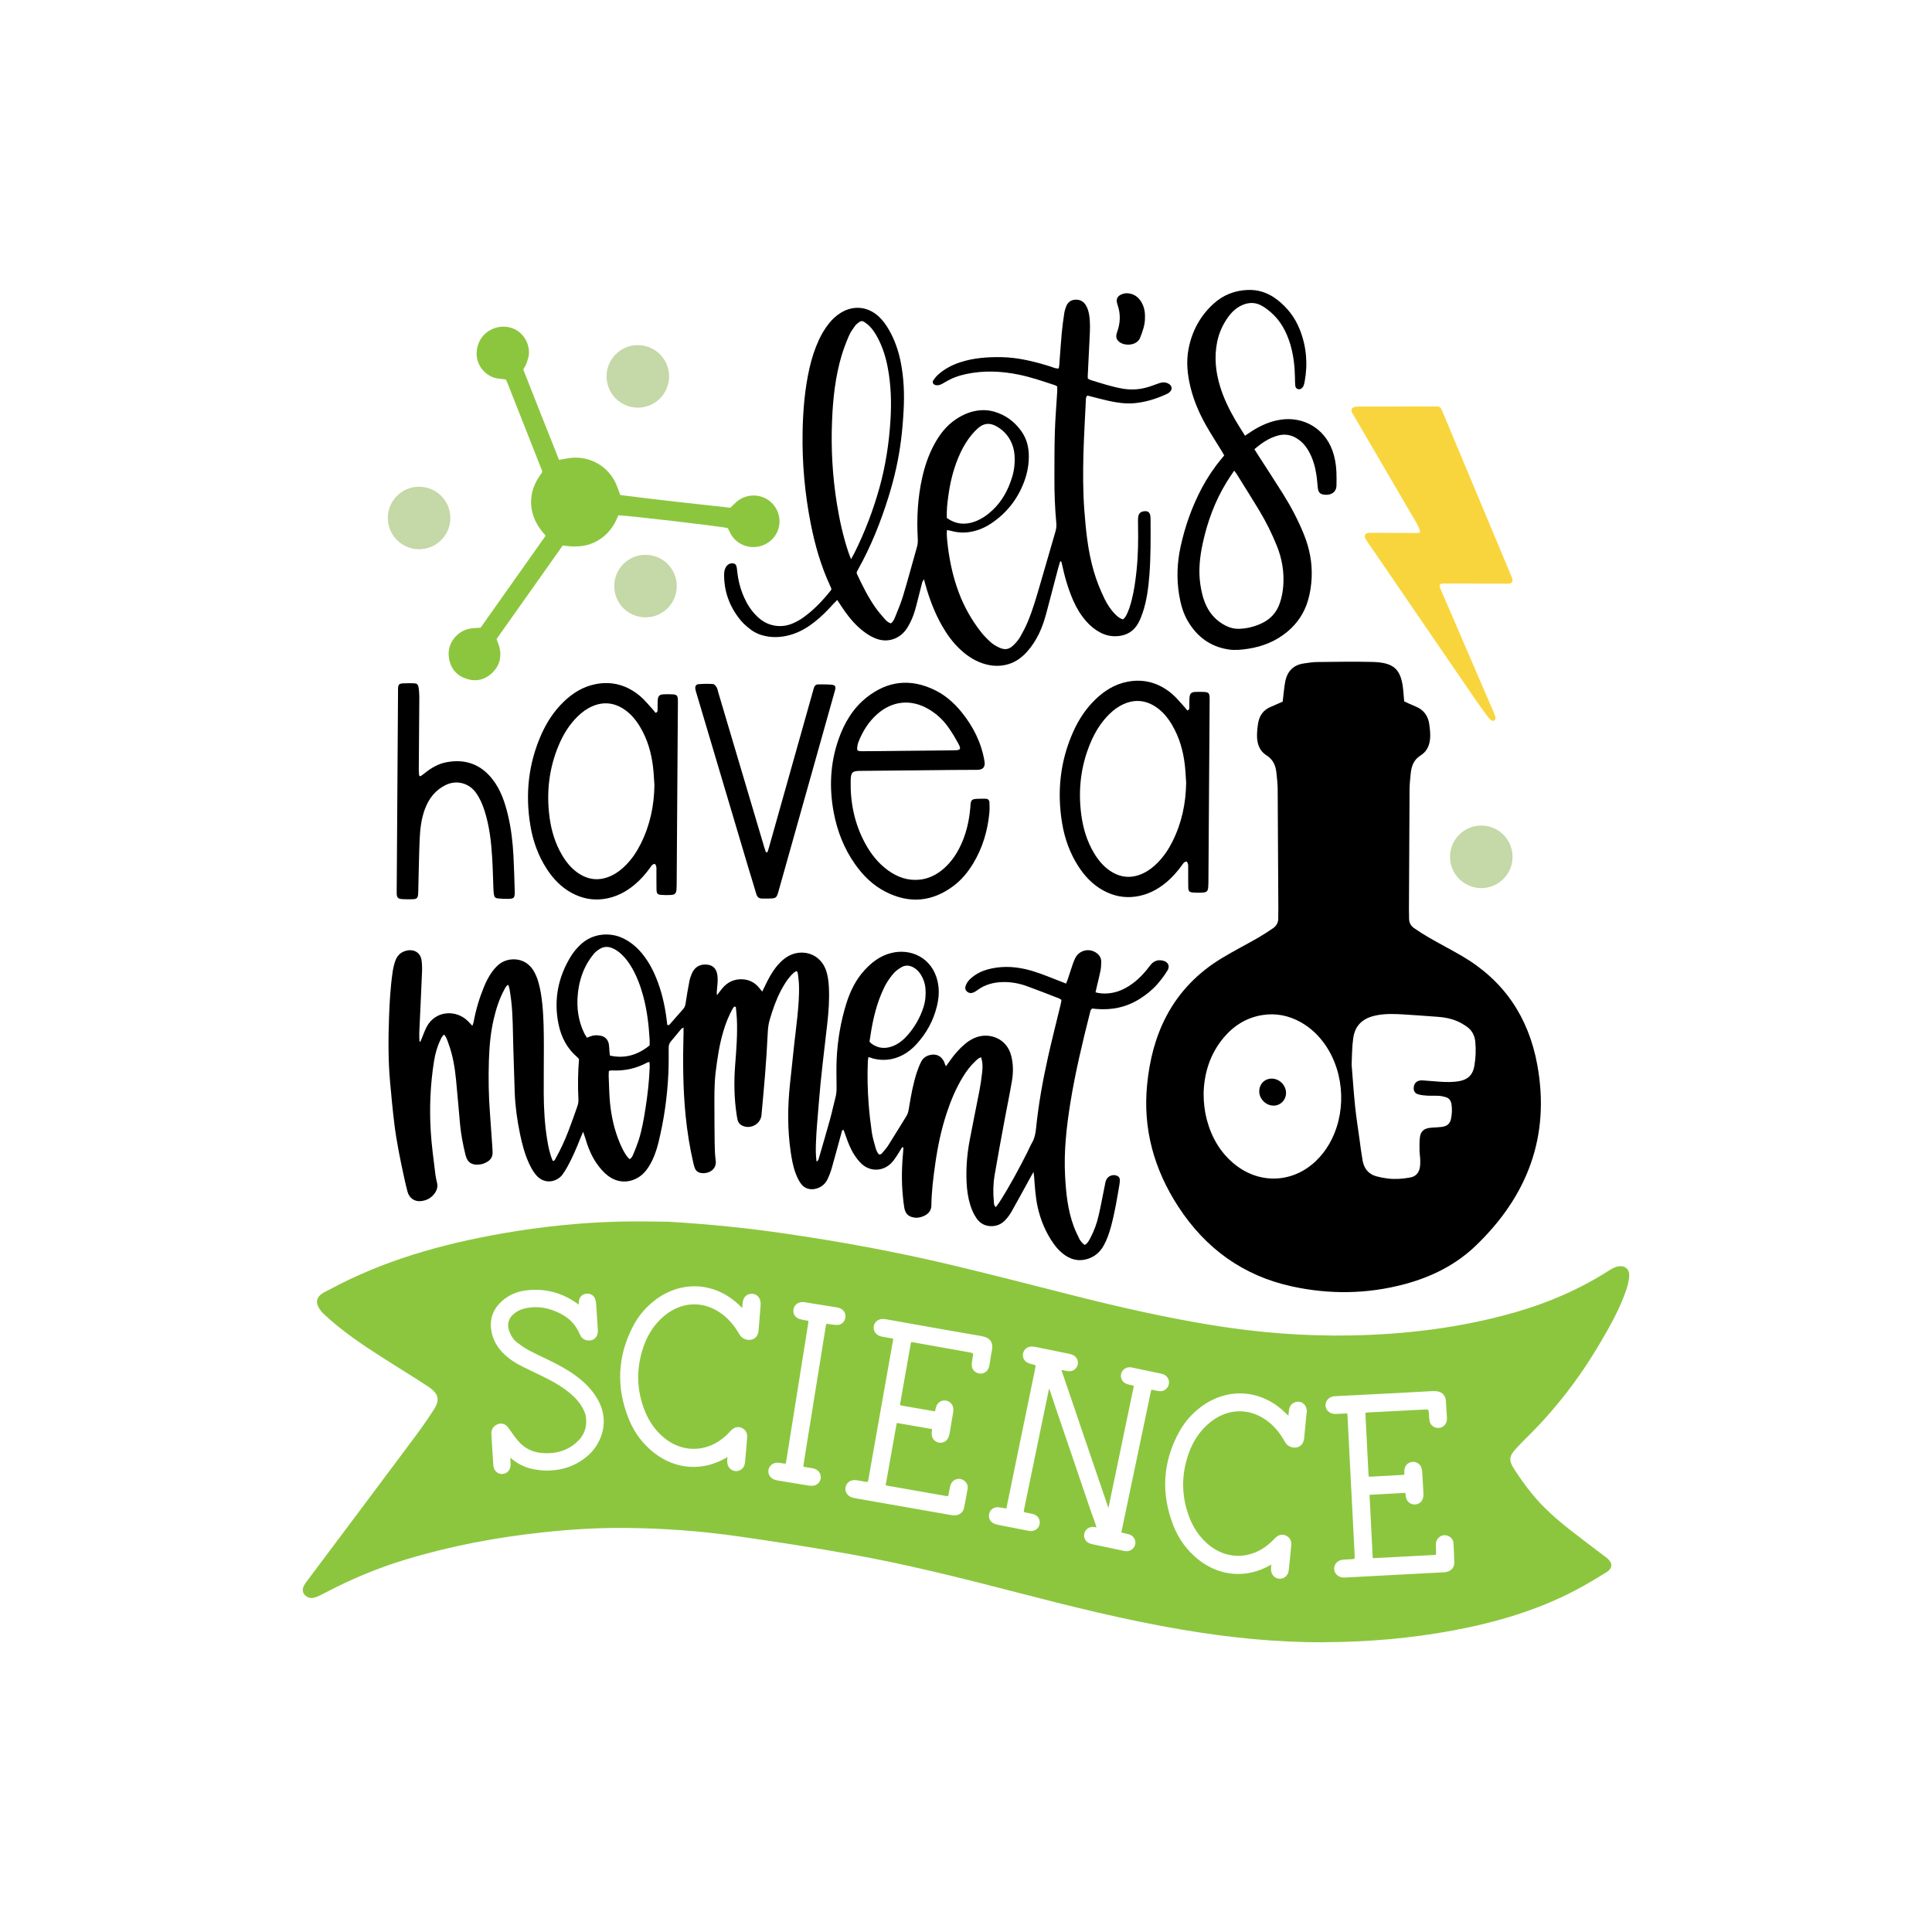 <?xml version="1.0" encoding="utf-8"?>
<!-- Generator: Adobe Illustrator 25.2.1, SVG Export Plug-In . SVG Version: 6.00 Build 0)  -->
<svg version="1.1" id="Calque_1" xmlns="http://www.w3.org/2000/svg" xmlns:xlink="http://www.w3.org/1999/xlink" x="0px" y="0px"
	 viewBox="0 0 432 432" style="enable-background:new 0 0 432 432;" xml:space="preserve">
<style type="text/css">
	.st0{fill:#E0AAAF;}
	.st1{fill:#F9D53D;}
	.st2{fill:#FBB03B;}
	.st3{fill:#CCCCCC;}
	.st4{fill:#8CC63F;}
	.st5{fill:#C5D8A7;}
	.st6{fill:#C44750;}
	.st7{fill:#998675;}
	.st8{fill:#C7B299;}
	.st9{fill:none;}
	.st10{fill:#29ABE2;}
	.st11{fill:#B3B3B3;}
	.st12{fill:#C79C52;}
	.st13{fill:#65C8D0;}
	.st14{fill:#BA9BC9;}
	.st15{fill:#A57A7F;}
	.st16{fill:#FFFFFF;}
</style>
<g>
	<g>
		<path class="st4" d="M162.72,118.07c-2.06-0.44-23.01-2.88-24.46-2.84c-0.94,2.44-2.43,4.48-4.83,5.78
			c-2.38,1.3-4.92,1.39-7.59,0.95c-4.96,7.01-9.88,13.97-14.81,20.93c0.22,0.62,0.46,1.15,0.61,1.7c0.62,2.34,0.04,4.38-1.73,6
			c-1.74,1.59-3.83,1.89-5.97,1.06c-2.25-0.88-3.43-2.67-3.61-5.08c-0.21-2.9,1.98-5.59,4.91-6.04c0.7-0.11,1.41-0.11,2.22-0.17
			c4.82-6.82,9.66-13.67,14.55-20.58c-1.85-2.02-3.07-4.22-3.24-6.94c-0.17-2.75,0.81-5.06,2.41-7.15c0.02-0.09,0.04-0.15,0.05-0.21
			c0-0.06,0.01-0.13-0.01-0.19c-2.58-6.56-5.17-13.11-7.76-19.67c-0.09-0.24-0.22-0.46-0.36-0.76c-0.51-0.06-1.01-0.15-1.51-0.19
			c-3.07-0.23-6.26-3.72-4.54-7.99c1.07-2.65,4.03-4.13,6.84-3.49c2.63,0.6,4.51,3.08,4.38,5.88c-0.03,0.69-0.27,1.39-0.5,2.06
			c-0.16,0.48-0.45,0.92-0.76,1.5c2.61,6.67,5.28,13.38,7.99,20.19c0.64-0.11,1.2-0.19,1.75-0.3c4.28-0.84,8.68,1.14,10.75,5.16
			c0.47,0.91,0.76,1.91,1.19,3.01c8.13,1.05,16.35,1.93,24.62,2.84c0.47-0.45,0.91-0.91,1.39-1.33c1.83-1.56,4.44-1.84,6.54-0.72
			c2.04,1.08,3.26,3.35,3.04,5.64c-0.24,2.45-2,4.45-4.44,5.04c-2.41,0.58-4.93-0.4-6.26-2.46
			C163.27,119.21,163.04,118.68,162.72,118.07z"/>
		<g>
			<circle class="st5" cx="93.71" cy="115.82" r="6.99"/>
			<circle class="st5" cx="144.34" cy="131.05" r="6.99"/>
			<circle class="st5" cx="142.62" cy="84.16" r="6.99"/>
			<circle class="st5" cx="331.22" cy="191.59" r="6.99"/>
		</g>
		<path class="st1" d="M312.33,90.91c-2.86,0-5.72,0-8.58,0c-0.3,0-0.62,0.02-0.91,0.09c-0.57,0.16-0.79,0.63-0.56,1.17
			c0.08,0.2,0.21,0.38,0.32,0.57c4.71,8.07,9.42,16.13,14.13,24.2c0.27,0.47,0.52,0.96,0.69,1.47c0.22,0.66,0.12,0.77-0.57,0.77
			c-2.1-0.01-4.19-0.02-6.29-0.03c-1.38-0.01-2.75-0.01-4.13-0.01c-0.22,0-0.44,0-0.65,0.06c-0.52,0.15-0.74,0.64-0.53,1.14
			c0.08,0.18,0.19,0.34,0.3,0.5c8.11,11.86,16.22,23.71,24.34,35.56c0.9,1.31,1.86,2.59,2.8,3.88c0.19,0.26,0.42,0.5,0.67,0.71
			c0.22,0.18,0.51,0.3,0.78,0.09c0.24-0.19,0.32-0.47,0.24-0.77c-0.07-0.25-0.16-0.5-0.26-0.74c-2.21-5.13-4.42-10.26-6.63-15.39
			c-1.79-4.15-3.58-8.3-5.36-12.44c-0.44-1.03-0.28-1.27,0.86-1.27c3.84,0.01,7.69,0.03,11.53,0.04c0.83,0,1.66,0.01,2.49,0.01
			c0.17,0,0.35,0,0.52-0.03c0.52-0.11,0.77-0.51,0.64-1.03c-0.05-0.21-0.14-0.41-0.22-0.61c-5.15-12.3-10.3-24.6-15.44-36.89
			c-0.07-0.16-0.14-0.32-0.21-0.48c-0.17-0.38-0.46-0.57-0.87-0.59c-0.22-0.01-0.44-0.01-0.65-0.01c-2.82,0-5.63,0-8.45,0
			C312.33,90.9,312.33,90.9,312.33,90.91z"/>
	</g>
	<g>
		<g>
			<g>
				<path d="M146.44,193.17c-0.61,0.03-0.83,0.52-1.1,0.89c-1,1.37-2.11,2.64-3.41,3.73c-2.03,1.7-4.31,2.87-6.98,3.23
					c-2.51,0.34-4.85-0.15-7.06-1.33c-2.41-1.29-4.23-3.22-5.69-5.49c-1.87-2.91-3.02-6.12-3.59-9.51
					c-1.2-7.1-0.47-13.99,2.49-20.59c1.21-2.69,2.81-5.13,4.95-7.19c2-1.93,4.3-3.37,7.06-3.92c3.76-0.76,7.1,0.22,10,2.64
					c1.06,0.89,1.93,2.01,2.88,3.03c0.22,0.23,0.39,0.5,0.57,0.72c0.47-0.08,0.48-0.39,0.48-0.68c0.01-0.65-0.01-1.3,0.02-1.95
					c0.06-1.2,0.37-1.49,1.54-1.51c0.62-0.01,1.24-0.03,1.85,0.02c0.88,0.07,1.06,0.27,1.12,1.14c0.02,0.23,0.01,0.45,0.01,0.68
					c-0.09,13.33-0.18,26.66-0.27,39.98c0,0.59,0,1.17-0.04,1.75c-0.07,0.99-0.32,1.25-1.32,1.31c-0.68,0.04-1.37,0.03-2.05-0.02
					c-0.86-0.06-1.08-0.28-1.1-1.16c-0.03-1.46-0.01-2.93-0.02-4.39C146.8,194.06,146.81,193.58,146.44,193.17z M146.33,175.55
					c-0.1-1.33-0.15-2.66-0.3-3.98c-0.37-3.19-1.24-6.24-2.9-9.02c-0.96-1.61-2.14-3.03-3.73-4.05c-2.22-1.42-4.55-1.62-6.97-0.57
					c-1.24,0.54-2.31,1.33-3.27,2.27c-1.86,1.82-3.2,4-4.21,6.39c-2.19,5.18-2.81,10.58-2.07,16.14c0.4,3.02,1.27,5.9,2.84,8.54
					c0.91,1.52,2.01,2.88,3.48,3.9c2.4,1.66,4.92,1.87,7.56,0.61c1.22-0.58,2.26-1.4,3.2-2.36c1.38-1.4,2.46-3.02,3.33-4.78
					C145.35,184.52,146.27,180.14,146.33,175.55z"/>
				<path d="M192.5,172.37c-1.98,0-2.25,0.29-2.29,2.27c-0.09,4.91,0.88,9.58,3.23,13.92c1.29,2.39,2.94,4.48,5.16,6.08
					c2.12,1.52,4.45,2.34,7.09,2.05c1.8-0.2,3.37-0.92,4.79-2.02c1.74-1.36,3.04-3.09,4.04-5.04c1.46-2.85,2.18-5.91,2.45-9.09
					c0.01-0.16,0.02-0.32,0.03-0.48c0.09-1.16,0.31-1.38,1.45-1.44c0.64-0.03,1.28-0.02,1.91-0.02c0.53,0,0.86,0.29,0.88,0.81
					c0.03,0.79,0.06,1.59-0.02,2.38c-0.39,4.02-1.52,7.82-3.62,11.29c-1.17,1.93-2.58,3.65-4.39,5.01
					c-4.78,3.58-9.87,4.03-15.18,1.32c-2.85-1.45-5.06-3.64-6.88-6.24c-2.42-3.45-3.92-7.29-4.71-11.42
					c-1.06-5.56-0.82-11.05,1.06-16.43c1.29-3.68,3.23-6.96,6.33-9.41c4.65-3.67,9.71-4.23,15.06-1.67c2.43,1.16,4.42,2.9,6.11,4.98
					c2.62,3.23,4.43,6.83,5.13,10.97c0.21,1.26-0.25,1.96-1.67,1.95C214.08,172.12,196.78,172.36,192.5,172.37z M211,167.8
					c0.8,0,1.6-0.02,2.39-0.03c1.4-0.02,1.57-0.26,0.89-1.51c-0.69-1.26-1.42-2.5-2.25-3.66c-1.17-1.66-2.65-3.02-4.42-4.05
					c-3.88-2.27-8.05-1.87-11.43,1.1c-1.96,1.72-3.3,3.88-4.24,6.29c-0.16,0.41-0.24,0.86-0.28,1.3c-0.04,0.52,0.12,0.67,0.66,0.72
					c0.16,0.02,0.32,0.01,0.48,0.01C196.26,167.98,208.39,167.8,211,167.8z"/>
				<path d="M171.61,190.55c0.1-0.31,0.21-0.63,0.3-0.94c3.3-11.71,6.6-23.42,9.89-35.13c0.07-0.23,0.13-0.46,0.2-0.7
					c0.15-0.49,0.48-0.75,0.99-0.75c0.93,0.01,1.87-0.01,2.8,0.06c1,0.07,1.18,0.36,0.89,1.37c-1.38,4.93-2.76,9.85-4.15,14.77
					c-2.81,9.98-5.61,19.96-8.42,29.94c-0.47,1.67-0.54,1.72-2.27,1.75c-0.45,0.01-0.9,0-1.35,0c-0.71,0.01-1.16-0.26-1.37-0.99
					c-0.56-1.96-1.19-3.9-1.77-5.85c-3.87-12.98-7.73-25.97-11.59-38.96c-0.11-0.36-0.23-0.73-0.28-1.1
					c-0.08-0.59,0.15-0.99,0.74-1.04c1.06-0.08,2.14-0.1,3.21-0.03c0.28,0.02,0.61,0.4,0.79,0.7c0.2,0.31,0.26,0.71,0.36,1.08
					c3.41,11.49,6.83,22.99,10.24,34.48c0.13,0.45,0.29,0.89,0.43,1.34C171.39,190.56,171.5,190.56,171.61,190.55z"/>
				<path d="M94.01,173.58c0.33-0.23,0.66-0.46,0.97-0.71c1.45-1.17,3.04-2.1,4.88-2.44c4.15-0.77,7.62,0.44,10.24,3.79
					c1.84,2.34,2.77,5.1,3.46,7.95c0.73,3.01,1.08,6.08,1.25,9.16c0.14,2.56,0.19,5.13,0.28,7.7c0,0.14,0.01,0.28,0.01,0.42
					c0,1.33-0.16,1.51-1.48,1.54c-0.73,0.02-1.46-0.03-2.18-0.09c-0.7-0.06-0.89-0.25-1.01-0.95c-0.07-0.41-0.08-0.83-0.1-1.24
					c-0.09-2.32-0.14-4.65-0.28-6.97c-0.21-3.5-0.61-6.98-1.67-10.35c-0.46-1.46-1.05-2.86-1.95-4.12
					c-1.56-2.18-4.33-2.92-6.75-1.75c-2.31,1.12-3.77,3-4.66,5.36c-0.81,2.17-1.08,4.45-1.18,6.74c-0.15,3.5-0.2,7-0.29,10.5
					c-0.02,0.62,0,1.25-0.06,1.87c-0.07,0.79-0.33,1.04-1.12,1.08c-0.73,0.03-1.46,0.02-2.19-0.01c-1.28-0.06-1.49-0.3-1.48-1.57
					c0.02-2.85,0.04-5.69,0.06-8.54c0.08-12.14,0.16-24.29,0.24-36.43c0-0.17,0-0.35,0-0.52c0.04-0.95,0.23-1.15,1.18-1.2
					c0.76-0.04,1.53-0.04,2.29-0.02c0.74,0.02,1,0.21,1.12,0.95c0.12,0.71,0.17,1.45,0.17,2.17c-0.03,5.45-0.08,10.89-0.12,16.34
					c0,0.4,0.06,0.8,0.09,1.2C93.83,173.49,93.92,173.53,94.01,173.58z"/>
			</g>
			<path d="M265.34,192.64c-0.61,0.03-0.83,0.52-1.1,0.89c-1,1.37-2.11,2.64-3.41,3.73c-2.03,1.7-4.31,2.87-6.98,3.23
				c-2.51,0.34-4.85-0.15-7.06-1.33c-2.41-1.29-4.23-3.22-5.69-5.49c-1.87-2.91-3.02-6.12-3.59-9.51c-1.2-7.1-0.47-13.99,2.49-20.59
				c1.21-2.69,2.81-5.13,4.95-7.19c2-1.93,4.3-3.37,7.06-3.92c3.76-0.76,7.1,0.22,10,2.64c1.06,0.89,1.93,2.01,2.88,3.03
				c0.22,0.23,0.39,0.5,0.57,0.72c0.47-0.08,0.48-0.39,0.48-0.68c0.01-0.65-0.01-1.3,0.02-1.95c0.06-1.2,0.37-1.49,1.54-1.51
				c0.62-0.01,1.24-0.03,1.85,0.02c0.88,0.07,1.06,0.27,1.12,1.14c0.02,0.23,0.01,0.45,0.01,0.68c-0.09,13.33-0.18,26.66-0.27,39.98
				c0,0.59,0,1.17-0.04,1.75c-0.07,0.99-0.32,1.25-1.32,1.31c-0.68,0.04-1.37,0.03-2.05-0.02c-0.86-0.06-1.08-0.28-1.1-1.16
				c-0.03-1.46-0.01-2.93-0.02-4.39C265.7,193.53,265.71,193.04,265.34,192.64z M265.23,175.02c-0.1-1.33-0.15-2.66-0.3-3.98
				c-0.37-3.19-1.24-6.24-2.9-9.02c-0.96-1.61-2.14-3.03-3.73-4.05c-2.22-1.42-4.55-1.62-6.97-0.57c-1.24,0.54-2.31,1.33-3.27,2.27
				c-1.86,1.82-3.2,4-4.21,6.39c-2.19,5.18-2.81,10.58-2.07,16.14c0.4,3.02,1.27,5.9,2.84,8.54c0.91,1.52,2.01,2.88,3.48,3.9
				c2.4,1.66,4.92,1.87,7.56,0.61c1.22-0.58,2.26-1.4,3.2-2.36c1.38-1.4,2.46-3.02,3.33-4.78
				C264.25,183.99,265.16,179.61,265.23,175.02z"/>
		</g>
		<path class="st4" d="M341.27,321.55c6.53-6.4,11.95-13.5,16.47-21.17c2.26-3.84,4.44-7.71,5.87-11.88
			c0.35-1.03,0.62-2.11,0.69-3.18c0.11-1.84-1.41-2.69-3.29-1.9c-0.54,0.23-1.04,0.55-1.53,0.86c-6.38,4.04-13.31,7.05-20.74,9.17
			c-11.96,3.42-24.25,4.93-36.77,5.16c-10.47,0.19-20.83-0.65-31.12-2.33c-10.21-1.67-20.26-3.94-30.25-6.46
			c-9.29-2.35-18.57-4.76-27.9-6.98c-12.42-2.95-24.99-5.26-37.68-7.09c-7.92-1.14-15.87-1.98-25.56-2.57
			c-2.48-0.01-6.65-0.13-10.82-0.03c-8.79,0.21-17.51,1.12-26.14,2.62c-13.66,2.37-26.79,6.08-38.81,12.58
			c-0.52,0.28-1.08,0.5-1.56,0.82c-1.26,0.81-1.58,1.86-0.91,3.11c0.31,0.57,0.72,1.12,1.21,1.57c1.06,0.99,2.18,1.95,3.32,2.87
			c4.23,3.39,8.88,6.28,13.51,9.2c2.2,1.39,4.42,2.75,6.58,4.2c2.2,1.47,2.57,2.86,1.22,4.99c-1.41,2.22-2.96,4.39-4.54,6.52
			c-7.85,10.53-15.74,21.04-23.62,31.56c-0.34,0.45-0.68,0.9-0.94,1.39c-0.44,0.84-0.31,1.62,0.33,2.19
			c0.66,0.59,1.47,0.68,2.28,0.38c0.81-0.3,1.57-0.7,2.33-1.1c5.66-2.96,11.56-5.44,17.77-7.32c10.02-3.03,20.3-4.98,30.79-6.1
			c6.05-0.65,12.13-1.03,18.22-0.98c8.63,0.06,17.22,0.7,25.73,1.93c8.23,1.18,16.45,2.45,24.62,3.92
			c12.49,2.23,24.75,5.3,36.97,8.47c12.28,3.19,24.58,6.27,37.16,8.4c10.48,1.78,21.02,2.89,31.71,2.84
			c9.86-0.05,19.61-0.85,29.25-2.67c9.5-1.79,18.65-4.49,27.08-8.91c2.37-1.24,4.65-2.62,6.92-4.01c1.5-0.92,1.54-2.1,0.24-3.2
			c-0.28-0.24-0.59-0.44-0.88-0.67c-2.26-1.72-4.54-3.43-6.78-5.17c-3.37-2.62-6.59-5.39-9.21-8.64c-1.41-1.75-2.73-3.58-3.93-5.46
			c-1.29-2.02-1.11-2.94,0.54-4.69C339.81,323.03,340.53,322.28,341.27,321.55z M131.69,325.27c-2.77,2.53-6.19,3.71-10.15,3.53
			c-0.59-0.03-1.22-0.1-1.93-0.22c-2.07-0.35-3.91-1.23-5.47-2.63c-0.01-0.01-0.02-0.02-0.03-0.03c0,0.03,0,0.06,0,0.08
			c0,0.27,0.01,0.51,0.03,0.76c0.02,0.25,0.03,0.5,0.03,0.74c0,1.14-0.72,1.99-1.76,2.08c-0.03,0-0.05,0-0.08,0.01
			c-0.48,0.02-0.94-0.13-1.3-0.44c-0.41-0.35-0.66-0.87-0.71-1.45c-0.17-2.35-0.31-4.7-0.45-7.05c-0.05-0.91,0.36-1.65,1.16-2.08
			c0.87-0.46,1.81-0.29,2.45,0.44c0.13,0.15,0.24,0.31,0.35,0.48c0.06,0.09,0.11,0.17,0.18,0.26c0.18,0.24,0.36,0.48,0.53,0.73
			c0.41,0.57,0.84,1.15,1.29,1.68c1.38,1.62,3.14,2.54,5.22,2.72c3.19,0.29,5.76-0.49,7.86-2.35c1.67-1.48,2.38-3.34,2.13-5.54
			c-0.07-0.66-0.31-1.31-0.77-2.17c-0.64-1.19-1.58-2.27-2.93-3.39c-1.37-1.14-2.98-2.15-5.06-3.2c-1.14-0.58-2.3-1.13-3.45-1.69
			c-0.68-0.33-1.36-0.66-2.04-0.99c-1.54-0.76-2.81-1.61-3.89-2.6c-1.77-1.63-2.8-3.55-3.08-5.7c-0.32-2.5,0.51-4.64,2.48-6.38
			c1.46-1.29,3.24-2.07,5.29-2.33c4.33-0.54,8.31,0.53,11.81,3.17c0-0.02,0-0.03,0-0.05l0-0.15c0.01-0.28,0.02-0.6,0.11-0.91
			c0.24-0.77,0.81-1.25,1.62-1.33c0.86-0.09,1.61,0.35,1.91,1.09c0.14,0.34,0.22,0.74,0.26,1.22c0.11,1.52,0.2,3.05,0.3,4.58
			l0.07,1.06c0.01,0.2,0.02,0.41,0,0.62c-0.06,0.89-0.56,1.57-1.34,1.81c-0.88,0.27-1.86-0.04-2.38-0.75
			c-0.14-0.19-0.23-0.39-0.31-0.58c-0.85-2.01-2.27-3.54-4.2-4.54c-2.69-1.39-5.25-1.81-7.86-1.27c-1.01,0.21-1.89,0.61-2.61,1.2
			c-1.29,1.05-1.67,2.44-1.08,4.01c0.4,1.06,0.99,1.9,1.77,2.49c0.69,0.53,1.62,1.2,2.6,1.72c1.09,0.58,2.23,1.12,3.33,1.65
			c0.62,0.3,1.24,0.6,1.86,0.9c2.64,1.31,4.65,2.56,6.34,3.95c1.65,1.36,2.92,2.83,3.87,4.51
			C136.4,317.67,134.55,322.65,131.69,325.27z M170.06,292.03l-0.01,0.1c-0.03,0.35-0.09,1.15-0.16,2.03
			c-0.1,1.3-0.22,2.78-0.27,3.34c-0.14,1.41-0.94,1.89-1.58,2.04c-0.97,0.23-2.01-0.16-2.58-0.98c-0.13-0.18-0.24-0.37-0.35-0.56
			l-0.17-0.28c-0.91-1.48-1.96-2.68-3.2-3.67c-4.04-3.21-9.04-3.19-13.05,0.05c-2.21,1.79-3.84,4.18-4.83,7.11
			c-1.68,4.95-1.53,9.87,0.47,14.62c0.77,1.84,1.87,3.48,3.28,4.87c4.34,4.31,10.47,4.37,14.9,0.15c0.19-0.18,0.37-0.37,0.54-0.56
			c0.15-0.16,0.3-0.32,0.45-0.47c0.72-0.72,1.57-0.91,2.38-0.53c0.82,0.38,1.25,1.13,1.19,2.05c-0.16,2.21-0.32,4.04-0.5,5.78
			c-0.11,1.07-0.96,1.84-2.01,1.83c-0.05,0-0.1,0-0.15-0.01c-0.98-0.09-1.73-0.9-1.79-1.99c-0.02-0.26,0-0.53,0.02-0.79
			c0.01-0.12,0.02-0.24,0.02-0.37c-0.03,0.02-0.06,0.04-0.09,0.06l-0.13,0.08c-5.27,3.1-11.29,2.71-16.12-1.02
			c-2.53-1.96-4.44-4.48-5.67-7.49c-2.94-7.17-2.61-14.24,0.98-21.02c1.17-2.21,2.8-4.12,4.84-5.69c5.56-4.25,12.63-4.11,18.01,0.37
			c0.31,0.25,0.59,0.53,0.88,0.81c0.2,0.19,0.4,0.38,0.6,0.57c0.02-0.18,0.04-0.37,0.05-0.55c0.03-0.35,0.06-0.71,0.13-1.05
			c0.2-0.96,1.05-1.62,2.03-1.57c0.92,0.03,1.65,0.69,1.85,1.63c0.04,0.21,0.06,0.43,0.06,0.65
			C170.09,291.74,170.08,291.89,170.06,292.03z M187.27,296.26c-0.41,0.01-0.82-0.04-1.21-0.09l-0.37-0.05
			c-0.19-0.02-0.38-0.05-0.58-0.08l-0.31-0.05c-0.1,0.24-0.13,0.42-0.16,0.6l-4.91,30.51c-0.06,0.38-0.12,0.77-0.09,0.87
			c0.05,0.01,0.43,0.07,0.8,0.13l0.39,0.06c0.36,0.05,0.72,0.11,1.07,0.2c0.84,0.21,1.39,0.73,1.58,1.5l0,0
			c0.13,0.53,0.03,1.09-0.29,1.54c-0.31,0.45-0.8,0.74-1.35,0.81c-0.37,0.04-0.78,0.01-1.29-0.07c-2.1-0.34-4.2-0.69-6.3-1.04
			l-0.22-0.04c-0.26-0.04-0.52-0.1-0.77-0.18c-1.01-0.32-1.6-1.23-1.43-2.2c0.17-0.97,1.04-1.65,2.07-1.62
			c0.25,0.01,0.5,0.05,0.75,0.09l0.19,0.03c0.25,0.04,0.73,0.12,0.83,0.08c0.05-0.07,0.13-0.56,0.18-0.85
			c0.43-2.69,1.55-9.69,2.62-16.4c0.93-5.84,1.83-11.46,2.2-13.8c0.06-0.36,0.12-0.77,0.09-0.87c-0.05-0.01-0.43-0.07-0.8-0.14
			c-0.48-0.08-0.93-0.17-1.36-0.33c-0.81-0.32-1.29-1.11-1.19-1.98c0.1-0.9,0.75-1.57,1.66-1.71c0.28-0.04,0.55-0.05,0.79-0.01
			c2.45,0.39,4.91,0.78,7.35,1.18c0.31,0.05,0.63,0.17,0.92,0.34c0.74,0.45,1.08,1.29,0.85,2.15
			C188.79,295.66,188.08,296.24,187.27,296.26z M218.96,307.12c-1.01-0.16-1.73-1.01-1.68-2.03c0.02-0.42,0.09-0.84,0.16-1.24
			l0.08-0.48c0.12-0.81,0.12-0.81-0.69-0.97c-0.85-0.17-1.7-0.32-2.56-0.46l-1.06-0.19l-8.82-1.57c-0.14-0.03-0.29-0.06-0.43-0.06
			c-0.16-0.01-0.21,0.01-0.22,0.01c0,0-0.03,0.05-0.07,0.2c-0.03,0.09-0.04,0.19-0.06,0.29l-0.02,0.14l-2.28,12.9
			c-0.02,0.08-0.03,0.16-0.04,0.24c-0.02,0.19-0.01,0.25-0.01,0.28c0.01-0.01,0.06,0.03,0.22,0.07c0.12,0.04,0.25,0.05,0.38,0.08
			l1.25,0.22c1.83,0.32,3.66,0.64,5.49,0.95c0.33,0.06,0.45,0.06,0.49,0.05c-0.02-0.01,0.03-0.17,0.09-0.44
			c0.07-0.31,0.13-0.6,0.27-0.87c0.39-0.78,1.19-1.2,2.04-1.07c0.89,0.14,1.55,0.8,1.66,1.7c0.04,0.31,0.03,0.65-0.03,1.01
			c-0.26,1.58-0.53,3.16-0.81,4.74c-0.07,0.38-0.18,0.71-0.33,0.98c-0.39,0.72-1.18,1.11-1.99,0.98c-0.85-0.15-1.53-0.79-1.64-1.63
			c-0.05-0.35-0.01-0.69,0.02-1.02l0.02-0.2c0-0.04,0.01-0.11,0.01-0.18c-0.02,0-0.05-0.01-0.08-0.02
			c-2.52-0.45-5.04-0.89-7.57-1.32c-0.13-0.02-0.19-0.02-0.21-0.02c0,0.01-0.03,0.07-0.07,0.24l-0.59,3.3
			c-0.6,3.36-1.19,6.71-1.79,10.07c-0.03,0.16-0.04,0.26-0.04,0.32c0.06,0.02,0.15,0.04,0.31,0.07c4.36,0.77,8.73,1.54,13.1,2.3
			c0.39,0.07,0.49,0.04,0.51,0.03c0.02-0.02,0.08-0.11,0.17-0.54c0.04-0.2,0.08-0.4,0.11-0.6c0.07-0.41,0.15-0.83,0.27-1.24
			c0.2-0.68,0.71-1.19,1.36-1.39c0.63-0.18,1.3-0.03,1.81,0.4c0.55,0.47,0.79,1.09,0.67,1.74c-0.26,1.49-0.51,2.94-0.82,4.35
			c-0.21,0.95-1.02,1.58-2.07,1.6c-0.36,0.01-0.71-0.06-1.02-0.11c-7.05-1.23-14.07-2.47-21.09-3.7l-0.16-0.03
			c-0.05-0.01-0.11-0.02-0.16-0.03c-0.15-0.03-0.29-0.06-0.44-0.1c-1.08-0.31-1.73-1.29-1.54-2.32c0.19-1,1.11-1.68,2.18-1.6
			c0.34,0.02,0.67,0.09,1.01,0.15l0.76,0.14c0.19,0.03,0.38,0.07,0.57,0.1c0.44,0.06,0.46,0.07,0.57-0.41
			c0.05-0.21,0.09-0.43,0.12-0.64l0.03-0.2c0.42-2.4,1.47-8.29,2.53-14.29c1.14-6.41,2.3-12.96,2.75-15.53l0.04-0.19
			c0.03-0.14,0.05-0.28,0.07-0.42c0.02-0.17,0.03-0.26,0.03-0.32c-0.05-0.02-0.15-0.04-0.34-0.08c-0.36-0.07-0.73-0.13-1.09-0.2
			l-0.76-0.13c-0.17-0.03-0.37-0.07-0.55-0.11c-1.11-0.29-1.77-1.22-1.6-2.26c0.17-1.07,1.15-1.75,2.33-1.63
			c0.2,0.02,0.4,0.05,0.6,0.09l5.84,1.04c5.09,0.91,10.19,1.81,15.29,2.68c1.02,0.2,1.69,0.54,2.08,1.11
			c0.37,0.56,0.46,1.27,0.26,2.19c-0.13,0.61-0.23,1.23-0.32,1.85c-0.05,0.33-0.1,0.65-0.15,0.97c-0.04,0.26-0.09,0.56-0.19,0.86
			C220.8,306.72,219.93,307.27,218.96,307.12z M259.18,311.06c-0.33-0.04-0.65-0.11-0.98-0.18l-0.38-0.08l-0.26-0.05
			c-0.07-0.01-0.14,0.03-0.16,0.1l-6.67,31.82c0.14,0.04,0.27,0.07,0.39,0.1c0.16,0.04,0.32,0.07,0.47,0.1
			c0.32,0.07,0.64,0.13,0.94,0.24l0,0c0.93,0.31,1.48,1.21,1.32,2.15c-0.17,0.96-1.05,1.64-2.06,1.59c-0.21-0.01-0.43-0.06-0.63-0.1
			l-0.42-0.09c-2.12-0.44-4.24-0.89-6.36-1.34c-0.31-0.07-0.64-0.15-0.95-0.31c-0.78-0.41-1.19-1.32-0.97-2.16
			c0.23-0.88,1.05-1.47,1.98-1.43c0.15,0.01,0.29,0.03,0.44,0.06c0.09,0.02,0.18,0.03,0.28,0.04c0.01,0,0.01,0,0.02,0
			c-0.24-0.83-0.54-1.64-0.83-2.43c-0.21-0.57-0.42-1.14-0.61-1.71c-0.35-1.06-0.71-2.11-1.07-3.16l-5.77-16.95
			c-0.36-1.08-0.73-2.15-1.1-3.23c-0.17-0.49-0.33-0.98-0.49-1.47c-0.23-0.7-0.46-1.42-0.73-2.12c-0.3,1.44-0.6,2.88-0.9,4.32
			l-4.62,22.37c-0.06,0.28-0.17,0.8-0.12,0.92c0.08,0.08,0.64,0.19,0.93,0.25l0.27,0.05c0.31,0.06,0.62,0.12,0.92,0.21
			c1.01,0.3,1.58,1.18,1.4,2.17c-0.18,1.03-1.05,1.68-2.13,1.6c-0.2-0.02-0.41-0.06-0.61-0.1l-1.19-0.23
			c-1.74-0.34-3.48-0.68-5.22-1.03c-0.03-0.01-0.06-0.01-0.09-0.02c-0.3-0.06-0.66-0.15-1-0.31c-0.79-0.36-1.21-1.16-1.07-2.02
			c0.15-0.87,0.79-1.5,1.64-1.59c0.34-0.04,0.68,0.01,0.99,0.05l0.14,0.02c0.34,0.04,0.67,0.14,1.01,0.18c0.06,0.01,0.1,0,0.1,0
			c0.03-0.19,0.06-0.3,0.08-0.41l0.03-0.16l6.27-30.42c0.07-0.35,0.18-0.89,0.13-1c-0.08-0.09-0.61-0.22-0.99-0.31
			c-0.37-0.09-0.68-0.21-0.94-0.37c-0.69-0.42-1.03-1.24-0.85-2.03c0.19-0.83,0.89-1.43,1.74-1.49c0.33-0.02,0.69,0.01,1.07,0.08
			c2.5,0.5,5,1.01,7.5,1.53c0,0,0.01,0,0.01,0c0.41,0.09,0.75,0.21,1.03,0.38c0.73,0.44,1.08,1.32,0.85,2.13
			c-0.25,0.85-1.06,1.44-1.92,1.39c-0.31-0.02-0.63-0.08-0.94-0.14c-0.14-0.03-0.29-0.06-0.43-0.08l-0.33-0.05
			c0.01,0.05,0.03,0.11,0.05,0.16l0.06,0.17c1.04,3.06,2.08,6.12,3.12,9.17l0.92,2.72c2.12,6.21,4.23,12.42,6.35,18.63l0.03-0.12
			l5.66-27.18c-0.19-0.09-0.33-0.12-0.48-0.15l-0.3-0.07c-0.3-0.06-0.61-0.13-0.91-0.25c-0.86-0.34-1.35-1.25-1.17-2.16
			c0.19-0.94,1.03-1.58,2.01-1.54c0.21,0.01,0.41,0.05,0.62,0.1c2.09,0.44,4.09,0.86,6.1,1.28c0.27,0.06,0.48,0.1,0.68,0.18
			c0.97,0.36,1.5,1.32,1.26,2.27C261.1,310.58,260.19,311.19,259.18,311.06z M292.13,316.15l-0.01,0.1
			c-0.04,0.35-0.11,1.14-0.19,2.03c-0.12,1.29-0.26,2.78-0.32,3.33c-0.16,1.41-0.97,1.87-1.61,2.02c-0.98,0.22-2-0.19-2.56-1.01
			c-0.12-0.18-0.23-0.38-0.34-0.57l-0.16-0.28c-0.89-1.49-1.92-2.71-3.14-3.71c-3.99-3.27-8.99-3.33-13.05-0.15
			c-2.24,1.75-3.9,4.12-4.94,7.04c-1.76,4.92-1.67,9.84,0.25,14.63c0.74,1.85,1.82,3.51,3.2,4.92c4.28,4.38,10.41,4.53,14.9,0.37
			c0.19-0.18,0.37-0.37,0.56-0.55c0.15-0.16,0.3-0.31,0.46-0.46c0.74-0.71,1.58-0.89,2.39-0.49c0.82,0.4,1.24,1.15,1.16,2.07
			c-0.19,2.2-0.38,4.04-0.58,5.77c-0.13,1.07-0.99,1.83-2.04,1.8c-0.05,0-0.1,0-0.15-0.01c-0.98-0.1-1.71-0.93-1.76-2.01
			c-0.01-0.26,0.01-0.53,0.04-0.79c0.01-0.12,0.02-0.24,0.03-0.37c-0.03,0.02-0.06,0.04-0.09,0.06l-0.14,0.08
			c-5.31,3.02-11.33,2.55-16.1-1.26c-2.5-2-4.37-4.55-5.56-7.57c-2.84-7.21-2.4-14.28,1.3-21c1.21-2.19,2.86-4.08,4.93-5.61
			c5.63-4.17,12.7-3.92,18.01,0.64c0.3,0.26,0.59,0.54,0.87,0.82c0.2,0.19,0.39,0.39,0.59,0.58c0.02-0.18,0.04-0.36,0.06-0.55
			c0.03-0.35,0.07-0.71,0.15-1.05c0.21-0.96,1.08-1.6,2.05-1.54c0.93,0.04,1.64,0.71,1.82,1.66c0.04,0.21,0.05,0.43,0.05,0.65
			C292.16,315.86,292.14,316.01,292.13,316.15z M323.52,351.47c-0.35,0.09-0.7,0.1-1.02,0.12c-7.15,0.38-14.27,0.76-21.39,1.13
			l-0.16,0.01c-0.06,0-0.11,0.01-0.16,0.01c-0.15,0.01-0.3,0.01-0.45,0c-1.12-0.06-1.97-0.87-2.02-1.91
			c-0.04-1.02,0.7-1.88,1.77-2.05c0.33-0.05,0.67-0.07,1.01-0.08l0.77-0.04c0.19-0.01,0.38-0.02,0.57-0.03
			c0.45-0.04,0.46-0.04,0.47-0.53c0-0.21-0.01-0.43-0.02-0.64l-0.01-0.21c-0.13-2.48-0.44-8.6-0.76-14.79
			c-0.33-6.41-0.66-12.88-0.79-15.45l-0.01-0.19c-0.01-0.15-0.01-0.29-0.03-0.44c-0.01-0.17-0.03-0.26-0.04-0.32
			c-0.06-0.01-0.16-0.01-0.34,0c-0.37,0.01-0.74,0.03-1.11,0.05l-0.77,0.04c-0.18,0-0.37,0.02-0.56,0.01
			c-1.15-0.04-2-0.79-2.07-1.84c-0.07-1.08,0.73-1.97,1.9-2.11c0.2-0.03,0.4-0.04,0.61-0.04l5.93-0.3
			c5.17-0.26,10.33-0.52,15.5-0.82c1.01-0.03,1.76,0.14,2.27,0.62c0.49,0.46,0.73,1.14,0.74,2.08c0.01,0.62,0.06,1.25,0.1,1.87
			c0.03,0.33,0.05,0.66,0.07,0.98c0.02,0.27,0.03,0.57,0.01,0.88c-0.1,1-0.82,1.73-1.79,1.81c-1.03,0.07-1.92-0.59-2.09-1.6
			c-0.07-0.42-0.1-0.84-0.12-1.24l-0.03-0.48c-0.07-0.82-0.07-0.82-0.89-0.79c-0.87,0.03-1.73,0.07-2.59,0.12l-1.08,0.06l-8.95,0.46
			c-0.14,0.01-0.29,0.01-0.43,0.03c-0.16,0.03-0.21,0.06-0.22,0.06c0,0-0.02,0.05-0.03,0.22c0,0.09,0,0.19,0.01,0.29l0.01,0.15
			l0.67,13.08c0,0.08,0.01,0.16,0.02,0.25c0.02,0.19,0.05,0.25,0.06,0.27c0,0,0.06,0.01,0.23,0.02c0.13,0.01,0.26,0,0.39-0.01
			l1.27-0.07c1.85-0.1,3.71-0.2,5.56-0.31c0.34-0.02,0.45-0.05,0.49-0.06c-0.02,0-0.01-0.17-0.01-0.45c0-0.32,0-0.62,0.07-0.91
			c0.2-0.84,0.89-1.43,1.74-1.5c0.89-0.06,1.69,0.43,2,1.29c0.11,0.29,0.17,0.63,0.19,1c0.1,1.6,0.2,3.2,0.27,4.8
			c0.02,0.38-0.01,0.72-0.1,1.03c-0.22,0.79-0.9,1.34-1.72,1.4c-0.87,0.05-1.67-0.42-1.96-1.22c-0.13-0.33-0.17-0.67-0.21-1
			l-0.03-0.2c-0.01-0.04-0.02-0.11-0.03-0.17c-0.02,0-0.05,0-0.09,0c-2.56,0.13-5.12,0.27-7.67,0.42c-0.13,0.01-0.19,0.03-0.21,0.03
			c0.01,0.01-0.01,0.08-0.02,0.25l0.18,3.49c0.17,3.36,0.34,6.72,0.51,10.08c0.01,0.17,0.02,0.27,0.03,0.32c0.06,0,0.16,0,0.32,0
			c4.42-0.23,8.85-0.46,13.28-0.7c0.4-0.02,0.49-0.07,0.51-0.08c0.01-0.02,0.05-0.13,0.04-0.56c0-0.2-0.01-0.4-0.02-0.6
			c-0.02-0.42-0.04-0.85-0.01-1.28c0.04-0.7,0.42-1.32,1.02-1.66c0.57-0.32,1.26-0.33,1.85-0.02c0.64,0.34,1.01,0.89,1.05,1.55
			c0.08,1.51,0.17,2.97,0.18,4.42C325.19,350.42,324.54,351.22,323.52,351.47z"/>
		<g>
			<g>
				<path d="M284.36,241.18c-1.59,0-2.8,1.23-2.79,2.86c0,1.69,1.49,3.17,3.19,3.18c1.56,0.01,2.82-1.28,2.8-2.87
					C287.54,242.65,286.07,241.18,284.36,241.18z"/>
				<path d="M343.73,238.04c-1.96-10.63-7.46-18.8-16.83-24.27c-2.38-1.39-4.83-2.66-7.22-4.03c-1.19-0.68-2.36-1.42-3.49-2.21
					c-0.72-0.5-1.14-1.24-1.12-2.17c0.01-0.64-0.03-1.27-0.03-1.91c0.04-9.87,0.08-17.17,0.14-27.03c0.01-1.16,0.15-2.33,0.26-3.49
					c0.17-1.64,0.68-3.06,2.21-4.01c1.58-0.98,2.13-2.59,2.15-4.38c0.01-0.84-0.09-1.69-0.2-2.53c-0.26-1.94-1.25-3.33-3.12-4.06
					c-0.87-0.34-1.7-0.76-2.5-1.12c-0.07-0.86-0.13-1.49-0.18-2.12c-0.42-5.02-1.95-6.57-6.96-6.7c-4.13-0.1-8.27-0.02-12.41,0.02
					c-0.95,0.01-1.9,0.18-2.84,0.31c-2.43,0.33-3.78,1.8-4.22,4.12c-0.25,1.35-0.35,2.73-0.56,4.43c-0.96,0.42-1.82,0.8-2.68,1.17
					c-1.61,0.67-2.51,1.91-2.8,3.59c-0.16,0.94-0.26,1.9-0.26,2.85c0,1.78,0.54,3.41,2.11,4.39c1.52,0.95,2.08,2.34,2.24,3.99
					c0.11,1.16,0.26,2.32,0.27,3.49c0.07,9.87,0.1,17.17,0.15,27.03c0,0.64-0.04,1.27-0.02,1.91c0.02,0.93-0.38,1.68-1.09,2.19
					c-1.12,0.79-2.29,1.53-3.48,2.22c-2.67,1.53-5.41,2.93-8.04,4.52c-5.28,3.19-9.5,7.46-12.39,12.94
					c-2.51,4.76-3.77,9.89-4.31,15.21c-1.02,10.01,1.55,19.14,7.01,27.5c6.08,9.3,14.46,15.38,25.38,17.76
					c8.43,1.83,16.86,1.72,25.21-0.52c5.92-1.59,11.36-4.27,15.81-8.53C341.5,267.51,346.69,254.15,343.73,238.04z M297.1,255.99
					c-0.78,1.31-1.71,2.5-2.81,3.56c-5.09,4.93-12.44,5.32-18.02,0.94c-3.33-2.62-5.35-6.09-6.43-10.15
					c-0.47-1.78-0.71-3.74-0.71-5.83c0.1-4.43,1.38-8.78,4.48-12.48c2.29-2.73,5.17-4.52,8.73-5.07c3-0.46,5.83,0.12,8.48,1.59
					c2.26,1.26,4.08,3.01,5.54,5.13C300.79,240.13,301.09,249.28,297.1,255.99z M329.67,238.34c-0.34,1.97-1.38,3-3.21,3.37
					c-1.56,0.31-3.12,0.26-4.69,0.15c-1.22-0.08-2.45-0.21-3.67-0.28c-1.12-0.07-1.83,0.46-1.97,1.44
					c-0.12,0.86,0.21,1.47,1.04,1.69c0.63,0.17,1.3,0.25,1.96,0.28c0.88,0.05,1.77-0.01,2.65,0.04c0.48,0.03,0.96,0.16,1.44,0.28
					c0.77,0.2,1.18,0.75,1.32,1.52c0.19,1.1,0.13,2.21-0.08,3.29c-0.22,1.13-0.85,1.68-2,1.85c-0.41,0.06-0.83,0.07-1.24,0.11
					c-0.54,0.04-1.08,0.04-1.61,0.12c-1.3,0.2-1.97,0.84-2.12,2.16c-0.1,0.95-0.1,1.91-0.08,2.86c0.01,0.71,0.14,1.42,0.16,2.13
					c0.02,0.58,0.01,1.18-0.1,1.76c-0.22,1.17-0.9,1.94-2.11,2.17c-1.67,0.32-3.36,0.44-5.06,0.24c-0.85-0.1-1.7-0.27-2.52-0.49
					c-1.81-0.49-2.79-1.77-3.1-3.55c-0.29-1.64-0.5-3.3-0.72-4.95c-0.33-2.41-0.72-4.81-0.96-7.22c-0.32-3.07-0.52-6.16-0.77-9.24
					c0.07-1.97,0.08-3.93,0.35-5.89c0.4-2.96,2.17-4.5,5.01-5.11c2.04-0.44,4.1-0.37,6.16-0.25c2.57,0.15,5.14,0.36,7.71,0.54
					c1.88,0.14,3.69,0.52,5.35,1.46c0.38,0.22,0.76,0.45,1.12,0.7c1.16,0.81,1.78,1.92,1.94,3.32
					C330.06,234.68,329.98,236.52,329.67,238.34z"/>
			</g>
			<path d="M194.17,236.37c-0.04,0.36-0.1,0.67-0.12,0.98c-0.13,3.16-0.06,6.32,0.18,9.47c0.16,2.13,0.41,4.25,0.71,6.37
				c0.16,1.14,0.51,2.26,0.82,3.38c0.16,0.57,0.35,1.15,0.79,1.56c0.38,0.08,0.57-0.15,0.74-0.35c0.45-0.53,0.93-1.05,1.3-1.63
				c1.39-2.2,2.74-4.42,4.11-6.63c0.38-0.61,0.47-1.3,0.58-1.99c0.42-2.57,0.89-5.13,1.68-7.61c0.27-0.84,0.59-1.66,0.98-2.45
				c0.38-0.78,1.02-1.3,1.88-1.54c1.5-0.42,2.78,0.21,3.36,1.67c0.05,0.13,0.08,0.27,0.13,0.4c0.05,0.12,0.11,0.23,0.21,0.42
				c0.3-0.43,0.57-0.8,0.84-1.17c0.99-1.42,2.1-2.72,3.43-3.83c0.79-0.66,1.66-1.2,2.64-1.53c2.87-0.96,6.69,0.25,7.69,4.22
				c0.46,1.83,0.47,3.7,0.16,5.54c-0.49,2.93-1.11,5.84-1.65,8.76c-0.76,4.11-1.53,8.22-2.23,12.34c-0.33,1.97-0.37,3.98-0.17,5.98
				c0.04,0.39,0,0.83,0.45,1.18c0.31-0.43,0.62-0.83,0.89-1.25c2.27-3.57,4.27-7.3,6.17-11.07c0.36-0.71,0.66-1.44,1.05-2.12
				c0.54-0.95,0.75-1.98,0.86-3.05c0.55-5.46,1.52-10.86,2.72-16.21c0.86-3.85,1.85-7.68,2.77-11.51c0.09-0.35,0.14-0.71,0.21-1.1
				c-0.19-0.13-0.33-0.26-0.49-0.33c-2.38-0.92-4.76-1.86-7.15-2.73c-1.71-0.63-3.49-0.97-5.32-0.95c-2.19,0.02-4.22,0.56-5.99,1.91
				c-0.29,0.22-0.63,0.4-0.98,0.5c-0.53,0.14-1.02-0.04-1.37-0.47c-0.3-0.36-0.25-0.78-0.1-1.19c0.25-0.67,0.7-1.2,1.23-1.66
				c1.04-0.89,2.23-1.51,3.54-1.88c2.79-0.79,5.6-0.75,8.41-0.13c2.28,0.5,4.43,1.37,6.59,2.22c0.85,0.34,1.71,0.67,2.65,1.04
				c0.14-0.33,0.25-0.58,0.34-0.83c0.37-1.1,0.71-2.21,1.09-3.31c0.18-0.53,0.37-1.06,0.62-1.55c0.87-1.73,3-2.3,4.63-1.24
				c0.75,0.49,1.2,1.17,1.19,2.08c-0.01,0.65-0.04,1.31-0.16,1.94c-0.23,1.18-0.54,2.35-0.82,3.53c-0.1,0.45-0.2,0.9-0.3,1.34
				c1.79,0.5,4.03,0.28,5.87-0.55c2.21-1,3.98-2.54,5.51-4.4c0.35-0.43,0.68-0.89,1.04-1.31c0.71-0.81,1.61-1.07,2.64-0.83
				c1.16,0.27,1.65,1.19,1.03,2.2c-0.65,1.06-1.41,2.08-2.23,3.02c-1.13,1.3-2.47,2.38-3.94,3.31c-2.98,1.89-6.24,2.57-9.72,2.28
				c-0.32-0.03-0.64-0.07-0.92-0.1c-0.42,0.24-0.44,0.63-0.53,0.98c-1.67,6.62-3.27,13.26-4.36,20.01
				c-0.88,5.47-1.5,10.96-1.19,16.52c0.21,3.81,0.59,7.6,1.94,11.22c0.35,0.95,0.8,1.88,1.25,2.79c0.18,0.37,0.48,0.68,0.75,1
				c0.11,0.13,0.29,0.21,0.46,0.34c0.63-0.35,0.92-0.94,1.22-1.5c0.85-1.61,1.48-3.31,1.88-5.08c0.51-2.22,0.91-4.46,1.37-6.69
				c0.08-0.41,0.15-0.83,0.3-1.21c0.37-0.93,1.53-1.39,2.45-0.98c0.36,0.16,0.61,0.44,0.61,0.86c0,0.32,0,0.65-0.06,0.97
				c-0.53,3.16-1.05,6.32-1.88,9.42c-0.4,1.48-0.88,2.93-1.63,4.29c-0.84,1.54-2.07,2.6-3.77,3.09c-1.67,0.48-3.22,0.21-4.67-0.71
				c-1.11-0.71-2.02-1.64-2.77-2.71c-1.8-2.54-2.97-5.35-3.62-8.38c-0.47-2.19-0.59-4.42-0.76-6.64c-0.02-0.25-0.07-0.51-0.14-1.05
				c-0.34,0.6-0.54,0.95-0.73,1.3c-1.39,2.52-2.75,5.06-4.17,7.56c-0.41,0.72-0.92,1.4-1.5,2c-0.96,0.98-2.18,1.39-3.56,1.23
				c-1.17-0.14-2.09-0.74-2.76-1.7c-0.64-0.92-1.09-1.94-1.42-3.01c-0.51-1.65-0.74-3.35-0.82-5.08c-0.15-3.17,0.11-6.32,0.7-9.43
				c0.69-3.7,1.47-7.38,2.18-11.07c0.26-1.37,0.46-2.75,0.61-4.13c0.12-1.09,0.13-2.2-0.26-3.32c-0.59,0.2-0.94,0.58-1.3,0.92
				c-1.1,1.02-1.98,2.22-2.76,3.49c-1.56,2.55-2.7,5.29-3.63,8.12c-1.21,3.67-2,7.44-2.54,11.27c-0.44,3.08-0.83,6.17-0.87,9.29
				c-0.01,1.09-0.54,1.84-1.49,2.32c-0.72,0.36-1.48,0.56-2.29,0.45c-1.3-0.18-2.01-0.81-2.26-2.1c-0.16-0.87-0.24-1.75-0.33-2.63
				c-0.37-3.53-0.23-7.06,0.1-10.58c0.01-0.13,0-0.27,0-0.39c-0.29-0.11-0.35,0.09-0.44,0.24c-0.39,0.63-0.76,1.28-1.18,1.89
				c-0.34,0.5-0.7,0.99-1.12,1.42c-1.84,1.83-4.62,1.92-6.54,0.18c-0.64-0.58-1.19-1.31-1.67-2.04c-0.87-1.33-1.43-2.81-1.95-4.31
				c-0.15-0.43-0.31-0.86-0.45-1.26c-0.32-0.04-0.36,0.15-0.41,0.33c-0.75,2.73-1.47,5.47-2.25,8.19c-0.24,0.84-0.56,1.68-0.94,2.47
				c-0.5,1.05-1.34,1.77-2.48,2.1c-1.34,0.39-2.67,0.02-3.48-1.11c-0.48-0.67-0.85-1.44-1.14-2.22c-0.61-1.57-0.89-3.22-1.14-4.88
				c-0.74-5.04-0.69-10.1-0.16-15.16c0.31-3,0.63-6.01,0.96-9.01c0.22-2.03,0.5-4.06,0.7-6.09c0.23-2.36,0.44-4.72,0.35-7.1
				c-0.03-0.83-0.15-1.66-0.24-2.49c-0.02-0.17-0.12-0.34-0.23-0.6c-0.24,0.13-0.45,0.2-0.61,0.33c-0.86,0.73-1.52,1.63-2.11,2.58
				c-1.24,1.98-2.12,4.13-2.84,6.34c-0.17,0.53-0.33,1.07-0.49,1.6c-0.32,1.03-0.42,2.08-0.47,3.15c-0.14,3.06-0.35,6.12-0.59,9.18
				c-0.22,2.83-0.5,5.65-0.75,8.47c-0.02,0.23-0.03,0.46-0.06,0.69c-0.28,1.99-2.53,3.14-4.34,2.22c-0.48-0.25-0.82-0.62-0.96-1.14
				c-0.11-0.4-0.18-0.82-0.24-1.23c-0.56-3.69-0.63-7.4-0.34-11.12c0.27-3.47,0.55-6.95,0.38-10.44c-0.04-0.88-0.15-1.75-0.23-2.58
				c-0.38-0.19-0.49,0.05-0.6,0.23c-0.97,1.65-1.66,3.43-2.2,5.26c-0.88,2.95-1.32,5.98-1.7,9.03c-0.34,2.78-0.29,5.57-0.28,8.35
				c0.01,2.51,0.01,5.02,0.05,7.53c0.02,1.3,0.05,2.61,0.23,3.89c0.32,2.25-1.9,3.17-3.47,2.8c-0.58-0.14-0.99-0.5-1.2-1.06
				c-0.13-0.35-0.23-0.71-0.31-1.07c-0.82-3.53-1.39-7.1-1.75-10.72c-0.61-6.17-0.62-12.34-0.46-18.53c0.01-0.32,0-0.64,0-1.12
				c-0.26,0.16-0.43,0.22-0.52,0.34c-0.78,0.92-1.53,1.87-2.32,2.79c-0.36,0.41-0.48,0.86-0.48,1.4c0,1.91,0.02,3.81-0.07,5.72
				c-0.24,5.26-0.98,10.45-2.24,15.56c-0.43,1.72-1.01,3.38-1.91,4.92c-0.45,0.77-0.96,1.48-1.62,2.08
				c-1.93,1.74-4.97,2.4-7.67,0.39c-1.09-0.82-1.95-1.85-2.71-2.97c-1.18-1.75-1.91-3.71-2.5-5.72c-0.1-0.34-0.23-0.68-0.41-1.2
				c-0.28,0.66-0.49,1.12-0.67,1.59c-0.83,2.12-1.73,4.21-2.83,6.21c-0.34,0.61-0.7,1.21-1.11,1.77c-1.22,1.66-4.02,2.35-5.91,0.11
				c-0.7-0.83-1.2-1.77-1.64-2.74c-0.92-2.04-1.48-4.2-1.94-6.39c-0.64-3.05-1.07-6.13-1.19-9.25c-0.13-3.48-0.21-6.97-0.33-10.45
				c-0.11-3.39-0.06-6.79-0.46-10.16c-0.1-0.88-0.24-1.75-0.38-2.62c-0.05-0.3-0.17-0.59-0.28-0.92c-0.51,0.23-0.64,0.64-0.84,0.99
				c-1.15,2.09-1.87,4.35-2.41,6.66c-0.71,3.05-0.98,6.15-1.08,9.26c-0.13,4.04-0.06,8.09,0.26,12.12c0.19,2.45,0.35,4.91,0.52,7.37
				c0.02,0.32,0.02,0.65,0.04,0.98c0.06,0.98-0.37,1.72-1.2,2.2c-0.43,0.25-0.92,0.48-1.41,0.55c-2.22,0.36-3.07-0.59-3.45-2.13
				c-0.54-2.21-0.98-4.45-1.2-6.72c-0.31-3.33-0.57-6.67-0.9-10c-0.27-2.78-0.73-5.53-1.7-8.16c-0.25-0.68-0.44-1.39-0.95-1.98
				c-0.53,0.32-0.68,0.83-0.89,1.28c-0.71,1.48-1.13,3.05-1.39,4.66c-0.82,5.16-1.05,10.34-0.74,15.56c0.19,3.25,0.65,6.47,1.04,9.7
				c0.08,0.64,0.22,1.28,0.37,1.91c0.2,0.83,0.02,1.57-0.44,2.25c-0.78,1.16-1.9,1.76-3.27,1.87c-1.38,0.1-2.49-0.7-2.89-2.12
				c-0.3-1.07-0.53-2.17-0.77-3.25c-0.86-3.95-1.68-7.91-2.17-11.92c-0.38-3.09-0.67-6.19-0.95-9.29
				c-0.44-4.82-0.41-9.66-0.24-14.49c0.12-3.44,0.32-6.87,0.82-10.28c0.13-0.87,0.34-1.74,0.65-2.55c0.45-1.15,1.31-1.89,2.56-2.14
				c1.59-0.33,2.95,0.49,3.22,2.07c0.16,0.95,0.16,1.94,0.12,2.91c-0.18,4.41-0.4,8.82-0.6,13.23c-0.03,0.69,0.01,1.39,0.03,2.09
				c0,0.02,0.07,0.04,0.2,0.1c0.08-0.19,0.17-0.38,0.25-0.57c0.37-0.9,0.69-1.83,1.13-2.69c1.93-3.77,6.65-4.01,9.31-1.31
				c0.29,0.29,0.57,0.6,0.94,1c0.12-0.35,0.24-0.58,0.28-0.84c0.49-2.66,1.25-5.24,2.27-7.74c0.51-1.25,1.1-2.46,1.91-3.55
				c0.5-0.68,1.06-1.29,1.74-1.79c1.9-1.38,5.46-1.5,7.36,1.41c0.56,0.86,0.94,1.81,1.22,2.8c0.46,1.61,0.7,3.27,0.87,4.93
				c0.32,3.15,0.33,6.31,0.34,9.47c0.01,3.49-0.05,6.97-0.03,10.46c0.02,3.49,0.22,6.97,0.79,10.41c0.26,1.6,0.59,3.18,1.23,4.65
				c0.43,0.02,0.5-0.31,0.63-0.53c1.1-1.95,2.03-3.97,2.83-6.05c0.72-1.86,1.39-3.74,2.04-5.63c0.16-0.47,0.27-1,0.24-1.49
				c-0.15-3.02-0.12-6.04,0.13-9.06c-0.13-0.15-0.24-0.3-0.38-0.42c-2.29-1.95-3.6-4.48-4.2-7.38c-1.12-5.49-0.1-10.62,2.87-15.36
				c0.54-0.86,1.23-1.64,1.95-2.35c2.74-2.67,6.66-2.91,9.57-1.53c1.76,0.84,3.19,2.07,4.4,3.57c1.56,1.94,2.65,4.14,3.49,6.47
				c1,2.77,1.6,5.63,1.94,8.54c0.03,0.27,0.06,0.55,0.09,0.79c0.31,0.19,0.47,0,0.62-0.17c0.98-1.12,1.95-2.25,2.94-3.35
				c0.37-0.4,0.48-0.86,0.56-1.38c0.24-1.61,0.51-3.21,0.82-4.8c0.11-0.59,0.3-1.17,0.54-1.72c0.66-1.56,1.91-2.25,3.57-2.02
				c1.07,0.15,1.76,0.76,2.05,1.81c0.22,0.82,0.19,1.66,0.13,2.49c-0.04,0.6-0.11,1.2-0.16,1.81c-0.01,0.16,0.02,0.33,0.05,0.72
				c0.47-0.62,0.78-1.06,1.13-1.48c1.2-1.46,2.72-2.2,4.64-2.08c1.48,0.1,2.67,0.71,3.61,1.85c0.23,0.28,0.45,0.55,0.73,0.89
				c0.44-0.89,0.82-1.68,1.22-2.47c0.75-1.45,1.61-2.83,2.76-4c1.03-1.05,2.2-1.84,3.68-2.13c2.82-0.54,5.45,0.88,6.5,3.56
				c0.52,1.31,0.68,2.7,0.75,4.09c0.14,2.75-0.06,5.48-0.37,8.21c-0.68,5.95-1.44,11.9-1.9,17.88c-0.22,2.87-0.52,5.74-0.62,8.62
				c-0.05,1.39-0.07,2.78,0.13,4.24c0.39-0.15,0.44-0.48,0.52-0.74c0.84-2.9,1.7-5.79,2.5-8.7c0.45-1.61,0.78-3.25,1.21-4.87
				c0.21-0.78,0.26-1.55,0.25-2.34c-0.02-2.09-0.07-4.19,0.02-6.27c0.2-4.24,0.91-8.4,2.18-12.46c0.86-2.73,2.09-5.27,4.05-7.4
				c1.63-1.78,3.49-3.2,5.87-3.82c4.49-1.17,9.3,1.05,10.48,6.37c0.41,1.86,0.28,3.7-0.17,5.52c-0.79,3.23-2.34,6.05-4.59,8.5
				c-0.89,0.97-1.89,1.79-3.06,2.4c-2.11,1.1-4.32,1.36-6.62,0.78C194.95,236.56,194.59,236.47,194.17,236.37z M145.26,233.75
				c0-0.47,0.02-0.89,0-1.3c-0.19-3.25-0.57-6.48-1.41-9.63c-0.59-2.2-1.37-4.34-2.5-6.33c-0.65-1.14-1.4-2.19-2.36-3.09
				c-0.61-0.58-1.29-1.06-2.07-1.39c-0.97-0.41-1.92-0.37-2.8,0.17c-0.51,0.31-1.01,0.69-1.38,1.15c-0.61,0.76-1.17,1.57-1.63,2.42
				c-1.11,2.07-1.71,4.32-1.92,6.65c-0.28,3.01,0.13,5.93,1.47,8.68c0.16,0.32,0.38,0.62,0.58,0.95c0.32-0.12,0.58-0.22,0.84-0.32
				c0.67-0.25,1.37-0.26,2.06-0.15c1.14,0.18,1.82,0.85,2.01,1.99c0.08,0.5,0.08,1.02,0.12,1.52c0.03,0.31,0.07,0.62,0.11,0.96
				C139.78,236.79,142.66,235.85,145.26,233.75z M194.42,232.9c0.16,0.18,0.27,0.33,0.42,0.44c1.52,1.12,3.16,1.24,4.88,0.54
				c1.28-0.52,2.31-1.38,3.21-2.4c1.61-1.84,2.8-3.92,3.56-6.26c0.43-1.35,0.56-2.73,0.45-4.13c-0.09-1.18-0.47-2.27-1.11-3.26
				c-0.41-0.63-0.93-1.16-1.6-1.52c-0.88-0.48-1.79-0.55-2.66-0.04c-0.59,0.35-1.19,0.76-1.65,1.26c-0.62,0.68-1.17,1.45-1.65,2.24
				c-0.46,0.75-0.82,1.56-1.17,2.37C195.64,225.59,194.95,229.23,194.42,232.9z M145.23,237.47c-0.23,0.05-0.38,0.05-0.49,0.11
				c-2.47,1.34-5.1,1.92-7.9,1.77c-0.21-0.01-0.43,0.06-0.69,0.1c-0.02,0.44-0.07,0.81-0.05,1.17c0.09,1.99,0.11,3.99,0.3,5.97
				c0.3,3.06,0.96,6.04,2.15,8.89c0.46,1.12,0.99,2.2,1.71,3.18c0.15,0.21,0.37,0.37,0.55,0.54c0.49-0.33,0.66-0.77,0.83-1.19
				c0.41-0.98,0.81-1.97,1.14-2.98c0.74-2.3,1.16-4.68,1.53-7.06c0.49-3.07,0.84-6.16,0.96-9.27
				C145.29,238.31,145.25,237.91,145.23,237.47z"/>
		</g>
		<g>
			<path d="M237.06,125.52c-0.14,0.46-0.28,0.91-0.41,1.37c-0.89,3.37-1.77,6.74-2.66,10.11c-0.42,1.58-0.92,3.13-1.63,4.61
				c-0.71,1.48-1.58,2.85-2.68,4.08c-1.14,1.27-2.47,2.28-4.11,2.79c-1.96,0.61-3.91,0.5-5.85-0.15c-1.96-0.66-3.62-1.8-5.11-3.21
				c-1.59-1.5-2.85-3.25-3.93-5.13c-1.63-2.85-2.8-5.89-3.69-9.04c-0.12-0.42-0.24-0.85-0.4-1.43c-0.18,0.33-0.33,0.52-0.39,0.74
				c-0.46,1.75-0.9,3.5-1.34,5.25c-0.33,1.28-0.74,2.54-1.35,3.73c-0.3,0.59-0.63,1.17-1.03,1.69c-1.44,1.89-4.04,2.93-6.76,1.8
				c-1.45-0.6-2.69-1.5-3.83-2.56c-1.49-1.39-2.72-3.01-3.83-4.72c-0.26-0.41-0.53-0.81-0.85-1.3c-0.32,0.33-0.6,0.59-0.86,0.88
				c-1.33,1.48-2.73,2.89-4.3,4.11c-1.4,1.09-2.9,2.01-4.59,2.59c-2.09,0.72-4.2,0.95-6.38,0.48c-1.14-0.24-2.2-0.67-3.12-1.37
				c-0.77-0.58-1.54-1.2-2.17-1.93c-2.52-2.96-3.86-6.39-3.88-10.3c0-0.58,0.06-1.15,0.33-1.67c0.3-0.59,0.77-0.96,1.46-0.98
				c0.53-0.01,0.85,0.19,0.98,0.7c0.09,0.34,0.12,0.69,0.16,1.04c0.21,2.08,0.73,4.08,1.59,5.98c0.7,1.54,1.61,2.94,2.83,4.12
				c1,0.97,2.14,1.68,3.52,2c1.61,0.38,3.17,0.19,4.65-0.48c0.76-0.34,1.5-0.76,2.18-1.24c2.35-1.68,4.32-3.76,6.12-6.01
				c0.08-0.1,0.12-0.23,0.19-0.38c-0.1-0.23-0.19-0.47-0.3-0.71c-2.06-4.43-3.39-9.08-4.33-13.85c-1.34-6.78-1.95-13.62-1.83-20.53
				c0.09-4.82,0.48-9.6,1.55-14.32c0.49-2.16,1.16-4.25,2.09-6.26c0.6-1.29,1.31-2.5,2.19-3.61c0.77-0.97,1.66-1.83,2.73-2.48
				c2.8-1.72,6-1.41,8.43,0.81c0.95,0.87,1.69,1.91,2.33,3.03c1.28,2.24,2.12,4.65,2.62,7.18c0.71,3.57,0.85,7.17,0.65,10.8
				c-0.12,2.2-0.29,4.4-0.57,6.59c-0.53,4.3-1.49,8.51-2.77,12.65c-1.77,5.7-3.97,11.22-6.9,16.44c-0.11,0.19-0.19,0.39-0.27,0.56
				c0.04,0.17,0.05,0.31,0.11,0.42c1.2,2.56,2.45,5.09,4.08,7.41c0.63,0.9,1.36,1.74,2.08,2.57c0.37,0.42,0.79,0.83,1.39,1
				c0.52-0.38,0.77-0.96,1-1.53c0.6-1.51,1.25-3.02,1.72-4.58c1.1-3.67,2.1-7.38,3.14-11.07c0.17-0.6,0.19-1.21,0.15-1.83
				c-0.25-4.56-0.01-9.09,0.99-13.55c0.58-2.59,1.42-5.1,2.69-7.44c1.19-2.2,2.67-4.16,4.77-5.58c1.67-1.13,3.47-1.9,5.51-2.07
				c1.07-0.09,2.12,0.01,3.14,0.31c2.51,0.73,4.5,2.19,6.02,4.3c1.09,1.51,1.62,3.22,1.7,5.07c0.1,2.19-0.28,4.31-1.05,6.35
				c-1.46,3.87-3.91,6.98-7.36,9.28c-1.41,0.94-2.93,1.59-4.62,1.88c-1.47,0.26-2.9,0.17-4.32-0.22c-0.28-0.08-0.57-0.12-0.94-0.19
				c-0.07,0.79-0.02,1.49,0.04,2.18c0.39,4.06,1.19,8.02,2.63,11.85c1.19,3.16,2.84,6.07,4.91,8.73c0.65,0.83,1.4,1.58,2.18,2.3
				c0.48,0.44,1.06,0.79,1.65,1.09c1.55,0.78,2.49,0.63,3.68-0.61c0.49-0.51,0.95-1.06,1.3-1.67c0.61-1.07,1.18-2.17,1.66-3.3
				c1.16-2.77,1.98-5.66,2.82-8.54c1.14-3.89,2.26-7.79,3.39-11.69c0.19-0.64,0.26-1.27,0.19-1.95c-0.31-3.3-0.43-6.61-0.42-9.92
				c0.01-3.49-0.01-6.97,0.1-10.46c0.09-3,0.35-5.99,0.53-8.98c0.02-0.35,0-0.7,0-1.13c-0.15-0.08-0.32-0.23-0.52-0.29
				c-2.64-0.86-5.27-1.78-7.99-2.34c-3.93-0.82-7.87-0.99-11.82-0.16c-1.7,0.35-3.3,0.94-4.79,1.85c-0.37,0.23-0.76,0.45-1.18,0.59
				c-0.27,0.09-0.61,0.1-0.89,0.04c-0.58-0.13-0.81-0.63-0.5-1.1c0.32-0.47,0.69-0.92,1.12-1.29c1.44-1.28,3.12-2.14,4.94-2.73
				c2.93-0.95,5.96-1.17,9.02-1.13c3.84,0.05,7.51,0.97,11.14,2.11c0.57,0.18,1.13,0.51,1.81,0.4c0.04-0.23,0.09-0.45,0.11-0.66
				c0.19-2.42,0.34-4.84,0.56-7.26c0.14-1.49,0.35-2.98,0.57-4.46c0.07-0.48,0.23-0.94,0.39-1.4c0.35-0.97,1.05-1.52,2.08-1.58
				c1-0.05,1.81,0.36,2.34,1.23c0.4,0.65,0.61,1.36,0.74,2.11c0.28,1.67,0.2,3.34,0.12,5.02c-0.14,2.91-0.29,5.82-0.43,8.73
				c-0.01,0.17,0.02,0.35,0.03,0.58c0.23,0.11,0.45,0.25,0.69,0.32c2.36,0.72,4.7,1.5,7.15,1.92c2.1,0.35,4.13,0.15,6.13-0.53
				c0.67-0.23,1.33-0.48,1.99-0.71c0.7-0.24,1.39-0.25,2.05,0.1c0.85,0.45,0.97,1.31,0.24,1.94c-0.23,0.2-0.51,0.35-0.79,0.47
				c-2.26,1.02-4.61,1.75-7.1,1.97c-1.96,0.17-3.88-0.12-5.78-0.54c-1.42-0.31-2.82-0.7-4.23-1.06c-0.16-0.04-0.33-0.07-0.49-0.1
				c-0.36,0.4-0.3,0.86-0.32,1.29c-0.19,3.92-0.42,7.84-0.53,11.77c-0.11,4.23-0.11,8.47,0.21,12.7c0.34,4.53,0.81,9.05,2.08,13.44
				c0.63,2.17,1.46,4.25,2.45,6.28c0.61,1.23,1.35,2.38,2.32,3.36c0.49,0.5,1.01,0.99,1.81,1.2c0.18-0.2,0.41-0.4,0.56-0.65
				c0.67-1.16,1.04-2.43,1.37-3.71c0.54-2.1,0.82-4.24,1.06-6.39c0.37-3.43,0.42-6.87,0.35-10.31c-0.01-0.62-0.03-1.24,0.04-1.85
				c0.08-0.76,0.54-1.18,1.29-1.27c0.88-0.11,1.33,0.23,1.43,1.13c0.04,0.31,0.04,0.62,0.04,0.93c0.02,4.02,0.05,8.03-0.25,12.04
				c-0.22,2.95-0.59,5.88-1.55,8.7c-0.27,0.79-0.59,1.57-1,2.3c-0.99,1.74-2.53,2.65-4.52,2.82c-1.4,0.12-2.72-0.16-3.96-0.82
				c-1.18-0.63-2.2-1.47-3.08-2.47c-1.21-1.37-2.15-2.9-2.89-4.57c-1.18-2.67-1.98-5.47-2.58-8.32c-0.03-0.16-0.08-0.33-0.13-0.49
				C237.23,125.52,237.14,125.52,237.06,125.52z M190.29,125.04c0.35-0.64,0.58-1.02,0.77-1.41c2.33-4.67,4.18-9.52,5.58-14.54
				c1.38-4.94,2.15-9.99,2.47-15.11c0.25-3.98,0.13-7.93-0.62-11.85c-0.45-2.35-1.16-4.61-2.31-6.73c-0.51-0.93-1.08-1.83-1.85-2.57
				c-0.34-0.33-0.75-0.61-1.15-0.88c-0.32-0.21-0.69-0.19-1,0.03c-0.35,0.26-0.73,0.52-0.98,0.87c-0.51,0.71-1.04,1.44-1.38,2.24
				c-0.62,1.45-1.2,2.94-1.65,4.46c-1.4,4.72-1.92,9.59-2.12,14.49c-0.26,6.23,0.09,12.43,1.08,18.59c0.6,3.7,1.4,7.36,2.6,10.92
				C189.87,123.95,190.03,124.35,190.29,125.04z M211.71,115.82c2.01,1.42,4.12,1.61,6.33,0.78c1.5-0.57,2.8-1.48,3.96-2.59
				c2.13-2.03,3.46-4.54,4.31-7.32c0.5-1.62,0.66-3.28,0.54-4.96c-0.08-1.12-0.38-2.17-0.88-3.16c-0.72-1.41-1.8-2.49-3.18-3.26
				c-1.43-0.8-2.79-0.71-4.03,0.37c-0.53,0.46-1.03,0.97-1.47,1.51c-1.33,1.61-2.32,3.43-3.1,5.35c-1.1,2.71-1.77,5.53-2.15,8.43
				C211.81,112.54,211.65,114.12,211.71,115.82z"/>
			<path d="M278.39,97.43c0.63-0.43,1.1-0.75,1.58-1.06c1.99-1.27,4.11-2.2,6.47-2.54c5.06-0.72,9.66,1.98,11.44,6.78
				c0.57,1.54,0.86,3.15,0.94,4.78c0.05,1.06,0.04,2.12,0.02,3.18c-0.02,1.08-0.66,1.82-1.72,2.02c-0.3,0.06-0.62,0.06-0.92,0.03
				c-0.99-0.08-1.41-0.48-1.53-1.49c-0.12-0.96-0.16-1.93-0.31-2.89c-0.28-1.84-0.76-3.62-1.68-5.26c-0.46-0.81-0.99-1.58-1.69-2.19
				c-1.51-1.34-3.24-1.95-5.25-1.4c-2,0.55-3.66,1.68-5.25,3.06c0.27,0.43,0.49,0.8,0.73,1.16c1.88,2.93,3.8,5.85,5.65,8.8
				c1.83,2.92,3.43,5.96,4.72,9.17c1.23,3.07,1.85,6.25,1.7,9.57c-0.08,1.77-0.34,3.51-0.85,5.21c-0.83,2.73-2.35,5.01-4.54,6.85
				c-2.57,2.16-5.56,3.36-8.86,3.86c-1.45,0.22-2.89,0.37-4.35,0.15c-4.07-0.63-7.05-2.85-9.1-6.36c-1.06-1.81-1.6-3.82-1.94-5.87
				c-0.58-3.57-0.45-7.13,0.31-10.65c1-4.64,2.57-9.08,4.8-13.27c1.23-2.3,2.67-4.47,4.35-6.47c0.2-0.23,0.39-0.48,0.63-0.77
				c-0.17-0.3-0.34-0.6-0.51-0.89c-1.2-1.96-2.46-3.88-3.58-5.87c-1.52-2.7-2.74-5.53-3.47-8.56c-0.68-2.81-0.97-5.66-0.41-8.53
				c0.76-3.93,2.58-7.31,5.53-10.02c2.16-1.98,4.74-3.01,7.68-3.13c2.44-0.1,4.6,0.66,6.53,2.13c2.33,1.78,4.07,4.03,5.14,6.77
				c1.48,3.75,1.8,7.61,1.08,11.57c-0.06,0.35-0.14,0.7-0.28,1.02c-0.1,0.22-0.3,0.44-0.5,0.58c-0.53,0.34-1.24,0.04-1.31-0.59
				c-0.08-0.7-0.07-1.41-0.09-2.11c-0.05-2.44-0.34-4.84-1.03-7.18c-0.85-2.84-2.2-5.39-4.51-7.33c-0.57-0.48-1.18-0.93-1.83-1.3
				c-1.39-0.8-2.84-0.84-4.32-0.21c-1.3,0.55-2.31,1.45-3.14,2.57c-1.28,1.73-2.15,3.65-2.57,5.75c-0.67,3.37-0.33,6.67,0.67,9.93
				c0.82,2.67,2.04,5.16,3.45,7.57C276.9,95.1,277.63,96.2,278.39,97.43z M275.96,105.24c-0.63,0.95-1.19,1.74-1.69,2.57
				c-2.61,4.26-4.3,8.87-5.35,13.74c-0.64,2.99-0.97,6.01-0.53,9.07c0.24,1.67,0.62,3.29,1.34,4.82c0.92,1.94,2.32,3.41,4.23,4.41
				c1,0.52,2.05,0.79,3.18,0.75c1.79-0.06,3.49-0.51,5.09-1.28c1.92-0.93,3.23-2.41,3.93-4.43c0.45-1.3,0.69-2.64,0.79-4.01
				c0.21-3.05-0.3-5.97-1.43-8.8c-1.12-2.79-2.46-5.47-4.01-8.04c-1.64-2.72-3.34-5.4-5.02-8.1
				C276.37,105.75,276.22,105.58,275.96,105.24z"/>
			<path d="M256.02,71.01c0.03,1.54-0.51,3.08-1.12,4.59c-0.14,0.35-0.44,0.67-0.74,0.9c-0.97,0.74-2.74,0.75-3.75,0.05
				c-0.71-0.49-0.95-1.1-0.73-1.95c0.13-0.47,0.32-0.92,0.43-1.39c0.4-1.62,0.37-3.23-0.15-4.82c-0.07-0.21-0.14-0.42-0.19-0.63
				c-0.21-0.85,0.06-1.47,0.84-1.86c0.79-0.4,1.61-0.41,2.44-0.15c0.92,0.29,1.61,0.9,2.11,1.71
				C255.81,68.51,256.06,69.66,256.02,71.01z"/>
		</g>
	</g>
</g>
</svg>
